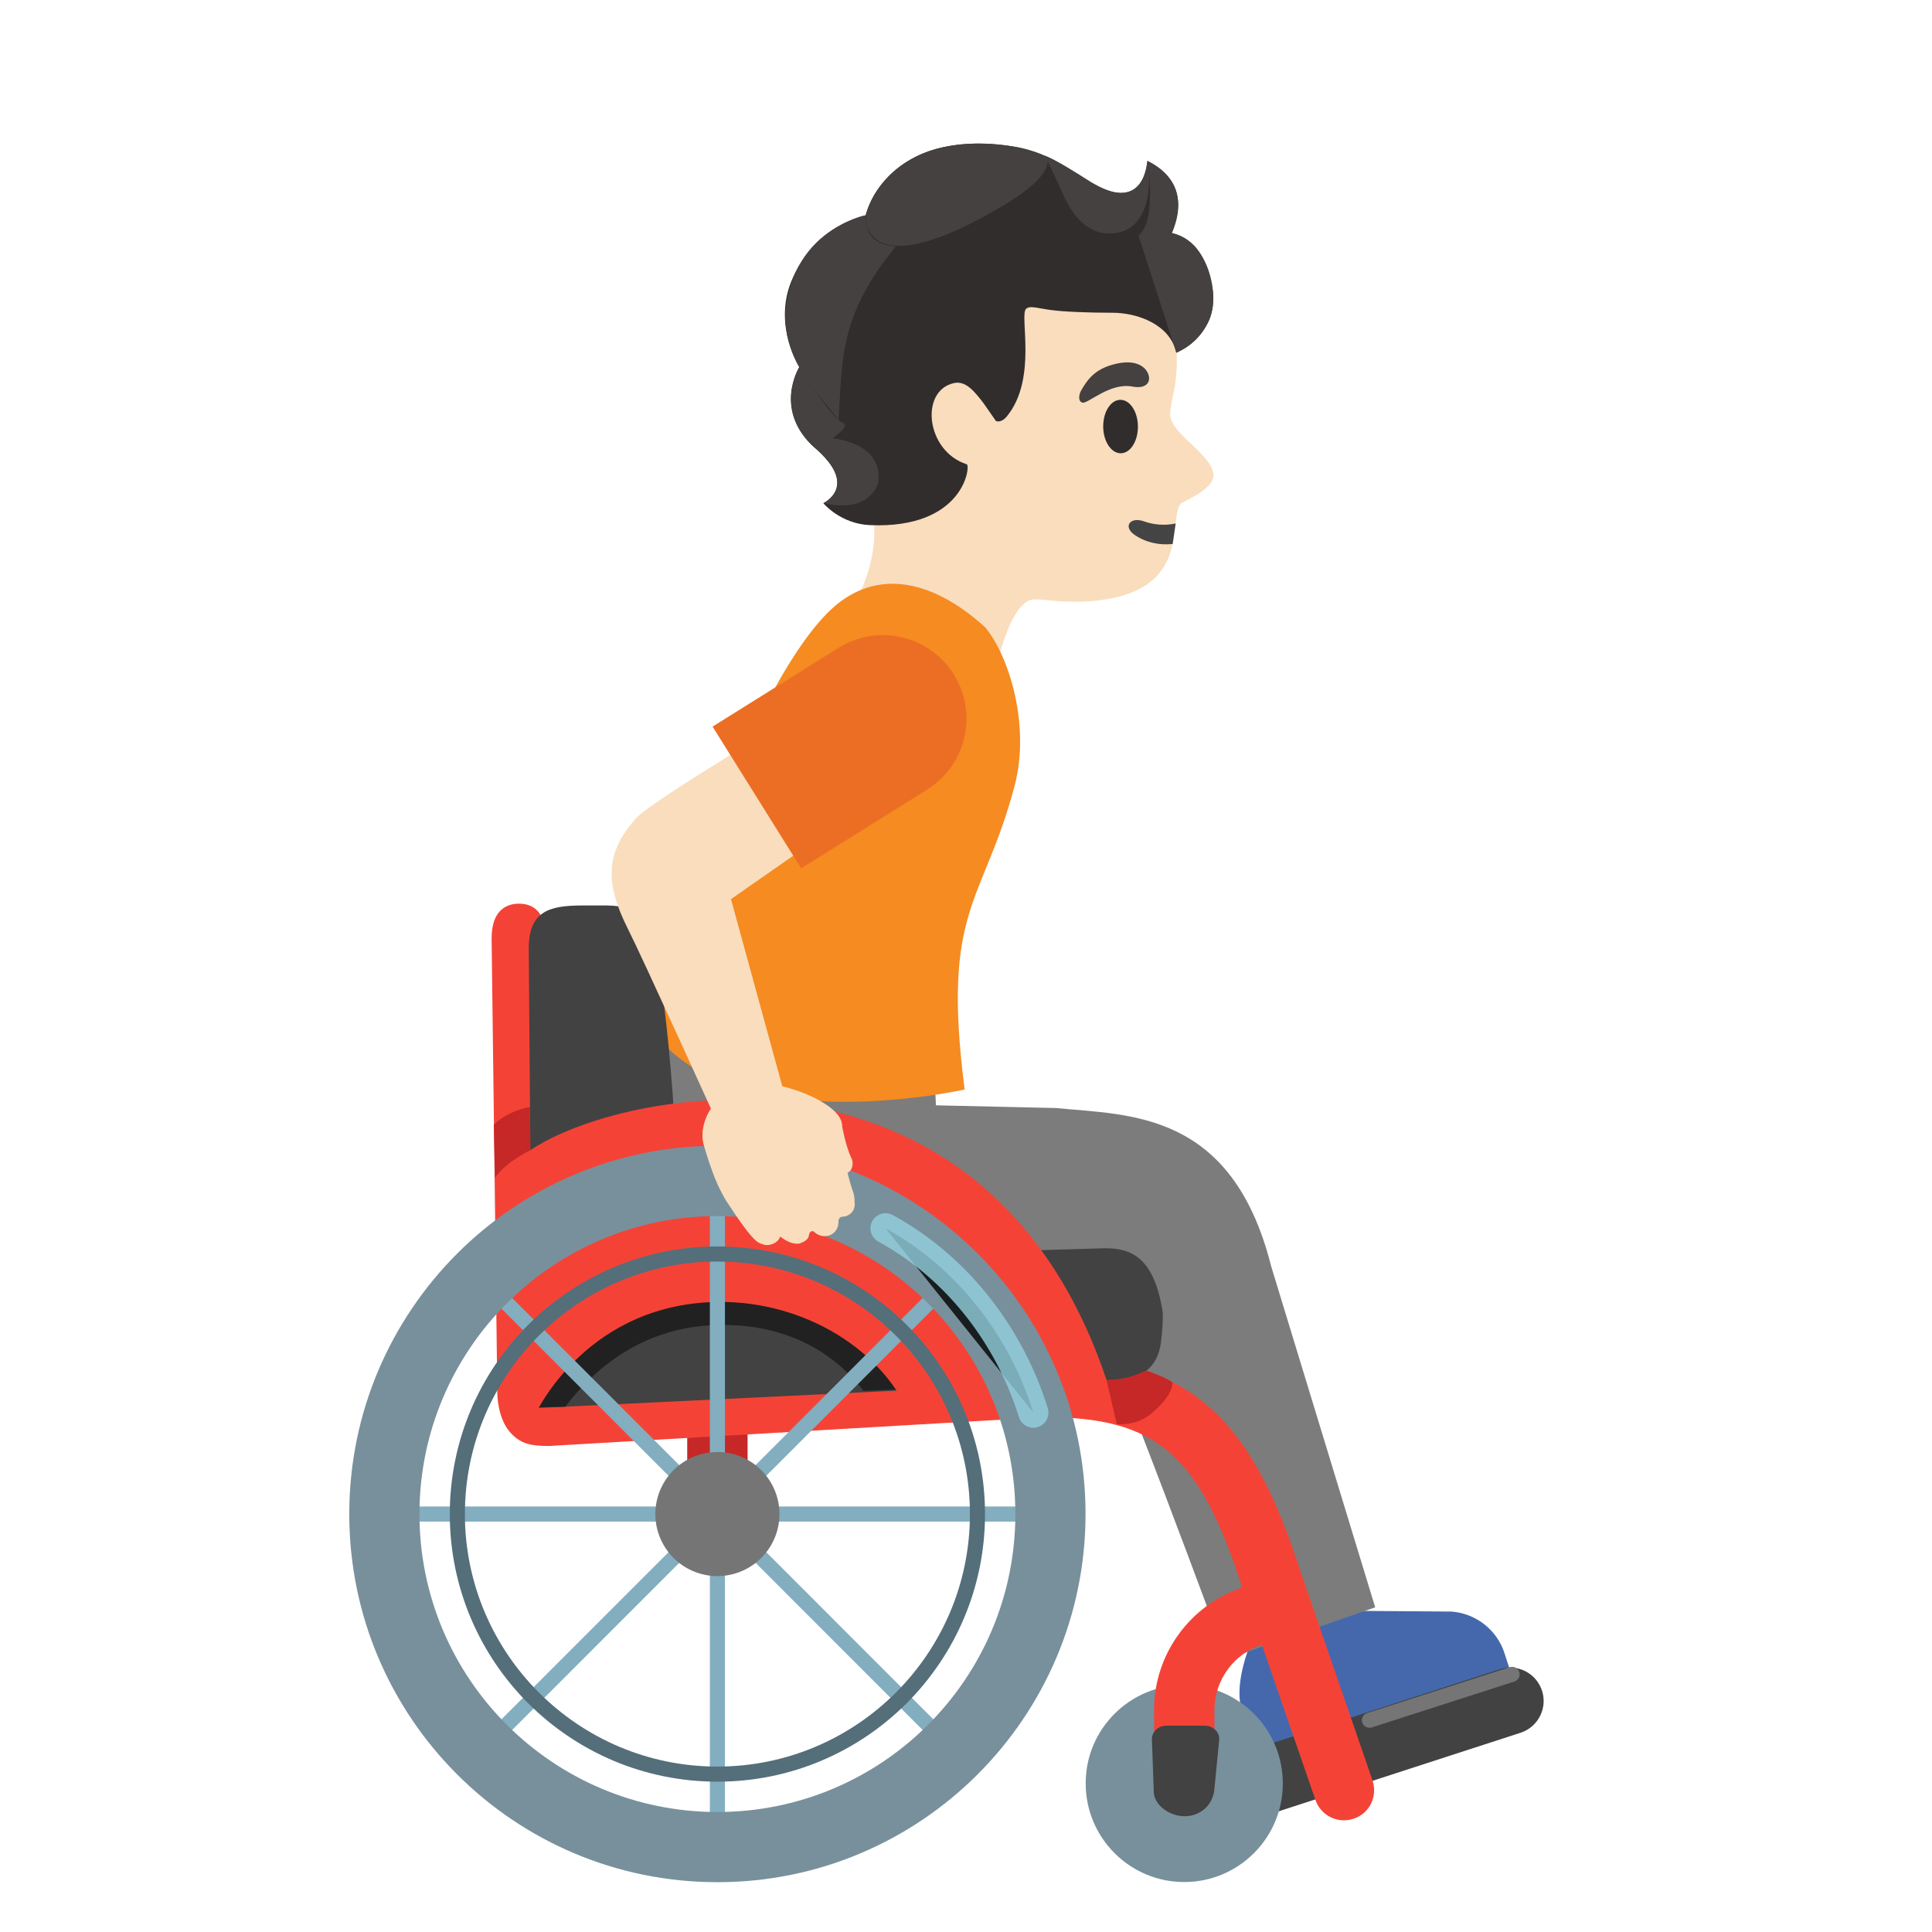 <svg xmlns="http://www.w3.org/2000/svg" xml:space="preserve" id="Layer_1" x="0" y="0" version="1.1" viewBox="0 0 128 128"><path d="M55.41 18.83c2.37-4.24 8-7.71 12.82-7.14 5.4.64 8.46 4.37 9.44 9.23.36 1.76.38 3.53.14 4.8-.03.15-.28 1.26-.28 1.6-.14 1.33 2.47 2.52 2.84 3.97.28 1.09-1.98 1.89-2.15 2.09-.85 1.02.78 5.69-5.47 6.4-2.18.25-3.54-.12-4.3-.06-1.8.15-2.8 6.11-2.8 6.11l-9.21-5.57s3.07-4.51.39-9.14c-2.59-3.68-2.94-9.56-1.42-12.29" style="fill:#f9ddbd"/><path d="M77.69 36.04c-.87.09-1.74-.08-2.5-.59-.83-.56-.31-1.25.63-.9.57.21 1.36.29 2.07.13z" style="fill:#444"/><path d="M73.09 28.28c-.01-.98.49-1.78 1.13-1.79s1.16.78 1.17 1.75c.01.98-.49 1.78-1.13 1.79-.63.01-1.16-.77-1.17-1.75" style="fill:#312d2d"/><path d="M75.01 25.61c1.15.22 1.34-.55.91-1.1-.32-.41-1.03-.71-2.31-.32-1.21.36-1.64 1.12-1.93 1.59-.29.46-.21.89.08.9.39 0 1.83-1.34 3.25-1.07" style="fill:#454140"/><path d="M52.41 18.68c1.51-3.77 4.94-4.42 4.94-4.42s1.31-5.87 9.82-4.55c2.61.41 4.28 2.04 5.83 2.76 1.34.62 2.75.48 3.02-1.81 1.79.93 2.58 2.37 1.61 4.78 1.7.4 2.32 1.87 2.67 3.55.39 1.87-.63 3.61-2.37 4.38-.39-1.85-2.55-2.66-4.26-2.65-1.5 0-3.27-.06-4.19-.2s-1.26-.27-1.5-.06c-.46.41.77 4.61-1.26 7.11-.4.5-.74.32-.74.32l-.82-1.18c-.62-.81-1.19-1.5-1.96-1.33-2.28.51-1.86 4.51.85 5.38.27.09-.18 4.3-6.43 4.03-1.95-.09-3.07-1.45-3.07-1.45s2.38-1.11-.52-3.63c-2.87-2.49-1.08-5.39-1.08-5.39s-1.71-2.72-.54-5.64" style="fill:#312d2d"/><path d="M55.55 27.83c-1.7-2.24-4.98-5.18-2.79-9.88.86-1.84 2.51-3.14 4.58-3.68 0 0-.04.7.33 1.28.47.75 1.68.78 1.68.78-3.84 4.67-3.52 7.63-3.8 11.5" style="fill:#454140"/><path d="M69.23 10.31c.77.3 2.27 1.26 2.57 1.45.34.22 1.66 1.12 2.65 1.01 1.44-.15 1.52-1.86 1.58-2.12.21.89.43 4.8-2.51 4.82-1.73.01-2.68-1.58-3.22-2.89-.2-.47-.99-2.08-1.07-2.27" style="fill:#454140"/><path d="M77.64 15.44s-.95-.3-2.21.14c1.23-.88.61-4.91.61-4.91.24.14 3.08 1.33 1.6 4.77" style="fill:#454140"/><path d="M77.64 15.44c1.92.44 2.61 2.56 2.72 3.84.06.72 0 1.5-.35 2.14-.77 1.43-1.75 1.77-2.07 1.95l-2.52-7.79c.61-.17 1.04-.41 2.22-.14" style="fill:#454140"/><path d="M62.01 9.87c-2.54.69-4.22 2.63-4.63 4.35-.12.51.1 4.75 9.12-.62 3.35-2 3.07-3.12 2.69-3.29-1.32-.6-4.34-1.21-7.18-.44" style="fill:#454140"/><path d="M58.18 32.01c.49-3.44-4.89-3.08-4.89-3.08s.31.36.85.87c.76.71 1.24 1.33 1.33 2 .13 1.02-.91 1.53-.91 1.53s2.81.83 3.62-1.32" style="fill:#454140"/><path d="M52.96 24.32s2.15 3.44 2.85 3.68c.84.28-1.77 1.71-1.77 1.71s-2.78-2.1-1.08-5.39" style="fill:#454140"/><path d="M84.57 116.74c-.6.19-1.25-.14-1.44-.74l-.85-2.67c-.58-1.81.59-4.47.59-4.47l6.64-2.14 6.61.05c1.63.1 3.04 1.19 3.55 2.74l.39 1.2a1 1 0 0 1-.65 1.26z" style="fill:#4568ad"/><path d="m44.86 67.06 17.02 3.62.13 2.55 7.94.18c4.88.48 11.67.17 14.27 10.49l6.89 22.59-9.85 3.43s-7.9-21.46-8.4-21.43c-.5.02-15.14.81-24.77-.5-9.6-1.29-3.23-20.93-3.23-20.93" style="fill:#7c7c7c"/><path d="M63.91 72.18c-1.55-12.08 1.22-12.23 3.31-20.12 1.06-4-.37-8.61-1.95-10.5-3.47-3.15-7.2-3.97-10.19-1.2-5.89 5.48-12.5 26.92-12.5 26.92 4.71 8.68 21.33 4.9 21.33 4.9" style="fill:#f58b21"/><path d="M45.53 93.17h4v7.14h-4z" style="fill:#c62828"/><path d="m84.76 119.99 15.98-5.19c1.16-.38 1.8-1.63 1.42-2.79a2.216 2.216 0 0 0-2.79-1.42l-15.98 5.19c-1.16.38-1.8 1.63-1.42 2.79s1.63 1.8 2.79 1.42" style="fill:#424242"/><path d="M78.46 111.63c3.61 0 6.53 2.93 6.53 6.53 0 3.61-2.93 6.53-6.53 6.53-3.61 0-6.53-2.93-6.53-6.53-.01-3.6 2.92-6.53 6.53-6.53" style="fill:#78909c"/><path d="M34.38 59.87c1.81 0 1.81 1.94 1.81 2.59l.25 29.21 32.67-1.77c9.36 0 13.66 3.58 17.04 14.18l4.78 13.87c.17.5.14 1.05-.09 1.53s-.64.84-1.15 1.01c-.21.07-.43.11-.65.11-.85 0-1.61-.54-1.89-1.35l-3.55-10.29c-1.84.6-3.14 2.35-3.14 4.32v4.88c0 1.1-.9 2-2 2s-2-.9-2-2v-4.88c0-3.68 2.38-6.94 5.84-8.1-2.84-8.85-5.68-11.28-13.07-11.29L36.38 95.8c-1.25 0-1.92-.14-2.63-.96-.79-.95-.8-2.47-.8-2.48l-.38-30.19c0-2 1.13-2.3 1.81-2.3" style="fill:#f44336"/><path d="M78.48 120.33c.99 0 1.8-.66 1.96-1.65l.33-3.35c.08-.53-.37-1-.95-1h-2.54c-.57 0-1.01.45-.96.97l.12 3.39c0 .9 1.05 1.64 2.04 1.64M35.03 62.84c0-2.46 1.34-2.85 3.55-2.85h1.64c2.31.03 2.69 1.07 3.11 2.57.75 2.67 2.18 16.77 1.07 20.67-.03.1-.08.22-.12.32l28.96-.85c1.73 0 3.19.63 3.77 4.09 0 0 .11.44-.09 2.12s-1.31 2.44-2.76 2.51L35.32 93.3l.05-.13c-.06.05-.1.08-.1.08z" style="fill:#424242"/><path d="M57.21 92.15c-2.22-2.9-5.67-4.56-10.02-4.35-5.04.23-8.15 3.31-9.74 5.4l-3.4.07c-.07-3.89-.26-13.9-.26-13.9 2.54-4.26 29.74-11.62 38.87 12.08z" style="fill:#212121"/><path d="m35.34 93.95-1.81-.56c0-2.09.26-15.91.26-15.91 2.67-4.46 31.97-12.63 40.07 15.72l-5.24-.02-8.37.49c-2.02-4.53-7.42-7.66-13.19-7.4-8.58.4-11.72 7.68-11.72 7.68" style="fill:#f44336"/><path d="M47.53 101.41c.61 0 1.11-.5 1.11-1.11s-.5-1.11-1.11-1.11-1.11.5-1.11 1.11.5 1.11 1.11 1.11" style="fill:#78909c"/><path d="M47.53 99.7c-.33 0-.61.27-.61.61 0 .33.27.61.61.61s.61-.27.61-.61-.28-.61-.61-.61m0-1a1.609 1.609 0 1 1 0 3.22 1.609 1.609 0 1 1 0-3.22" style="fill:#82aec0"/><path d="M47.53 79.6v41.42M32.89 85.66l29.28 29.29M32.89 114.95l29.28-29.29M68.24 100.31H26.82" style="stroke:#82aec0;stroke-linecap:round;stroke-miterlimit:10"/><path d="M47.53 75.91c13.47 0 24.39 10.92 24.39 24.39S61 124.7 47.53 124.7s-24.39-10.92-24.39-24.39 10.92-24.4 24.39-24.4m0 44.14c10.9 0 19.74-8.84 19.74-19.74s-8.84-19.74-19.74-19.74-19.74 8.84-19.74 19.74 8.84 19.74 19.74 19.74" style="fill:#78909c"/><path d="M47.53 83.58c-9.22 0-16.73 7.5-16.73 16.73s7.5 16.73 16.73 16.73 16.73-7.5 16.73-16.73-7.51-16.73-16.73-16.73m0-1c9.79 0 17.73 7.94 17.73 17.73s-7.94 17.73-17.73 17.73-17.73-7.94-17.73-17.73 7.94-17.73 17.73-17.73" style="fill:#546e7a"/><path d="M47.53 104.42a4.11 4.11 0 1 1 0-8.22 4.11 4.11 0 0 1 0 8.22" style="fill:#757575"/><path d="m100.18 110.93-9.45 3.04" style="stroke:#757575;stroke-linecap:round;stroke-miterlimit:10"/><path d="M35.14 76.21s-1.49.66-2.35 1.81l-.07-3.51c.96-.96 2.39-1.17 2.39-1.17zM73.3 91.41l.69 2.95s1.28.12 2.23-.66c1.64-1.35 1.45-2.12 1.45-2.12-.45-.35-1.73-.78-1.73-.78s-.72.35-1.38.49-1.26.12-1.26.12" style="fill:#c62828"/><path d="M68.46 93.59c-1.51-4.89-4.89-9.53-9.79-12.21" style="opacity:.8;stroke:#94d1e0;stroke-width:2;stroke-linecap:round;stroke-miterlimit:10"/><path d="m53.15 47.14 5.16 5.54-9.88 6.89 3.68 13.42-4.41 1.78s-5.14-11.34-6.1-13.23c-1.58-3.14-1.44-5.08.53-7.32 1.05-1.18 11.02-7.08 11.02-7.08" style="fill:#f9ddbd"/><path d="M47.37 73.49c.23-.18.43-.35.62-.51.39-.33.76-.64 1.35-1.01.72-.44 4.15.93 4.93 1.22.26.1.5.19.72.29.3.13.53.36.63.63.04.05.08.11.12.2.01.04.02.07.02.11 0 .01.25 1.5.65 2.31.16.31.07.84-.26.96 0 0 .19.77.33 1.16.17.46.12.61.14.82.04.36-.1.63-.36.8-.32.21-.44.08-.59.19s-.1.29-.14.5a.89.89 0 0 1-.77.73c-.62.06-.8-.33-.91-.33-.2.01-.24.18-.26.31-.06.28-.36.43-.64.52-.73.08-1.26-.54-1.28-.44-.08.37-.72.65-1.09.5-.31-.13-.5.12-2.35-2.72-.37-.5-.97-1.84-1.37-3.12l-.19-.61c-.3-.96-.03-1.94.7-2.51" style="fill:#f9ddbd"/><path d="M49.06 71.88c1.76-.67 6.6 1.02 6.72 2.61.03.36-.46.92-.9.73 0 0 0 .43-.03.53-.14.54-.76.57-.95.6-.35.05-.52.13-.53.48-.01.33-.23.7-.52.87-.32.18-.57.22-.96.12-.18-.05-.28.06-.34.24-.08.25-.28.59-.49.69-.39.2-.64.16-.92.15-.18 0-.26.02-.38.16-.09.12-.08.59-.39.76-1.39.73-2.2-2.24-2.73-3.97-.39-1.26.43-3.21 2.42-3.97" style="fill:#f9ddbd"/><path d="m53.08 57.53-5.87-9.39 8.35-5.22a5.54 5.54 0 0 1 7.63 1.76 5.54 5.54 0 0 1-1.76 7.63z" style="fill:#ec6e24"/></svg>